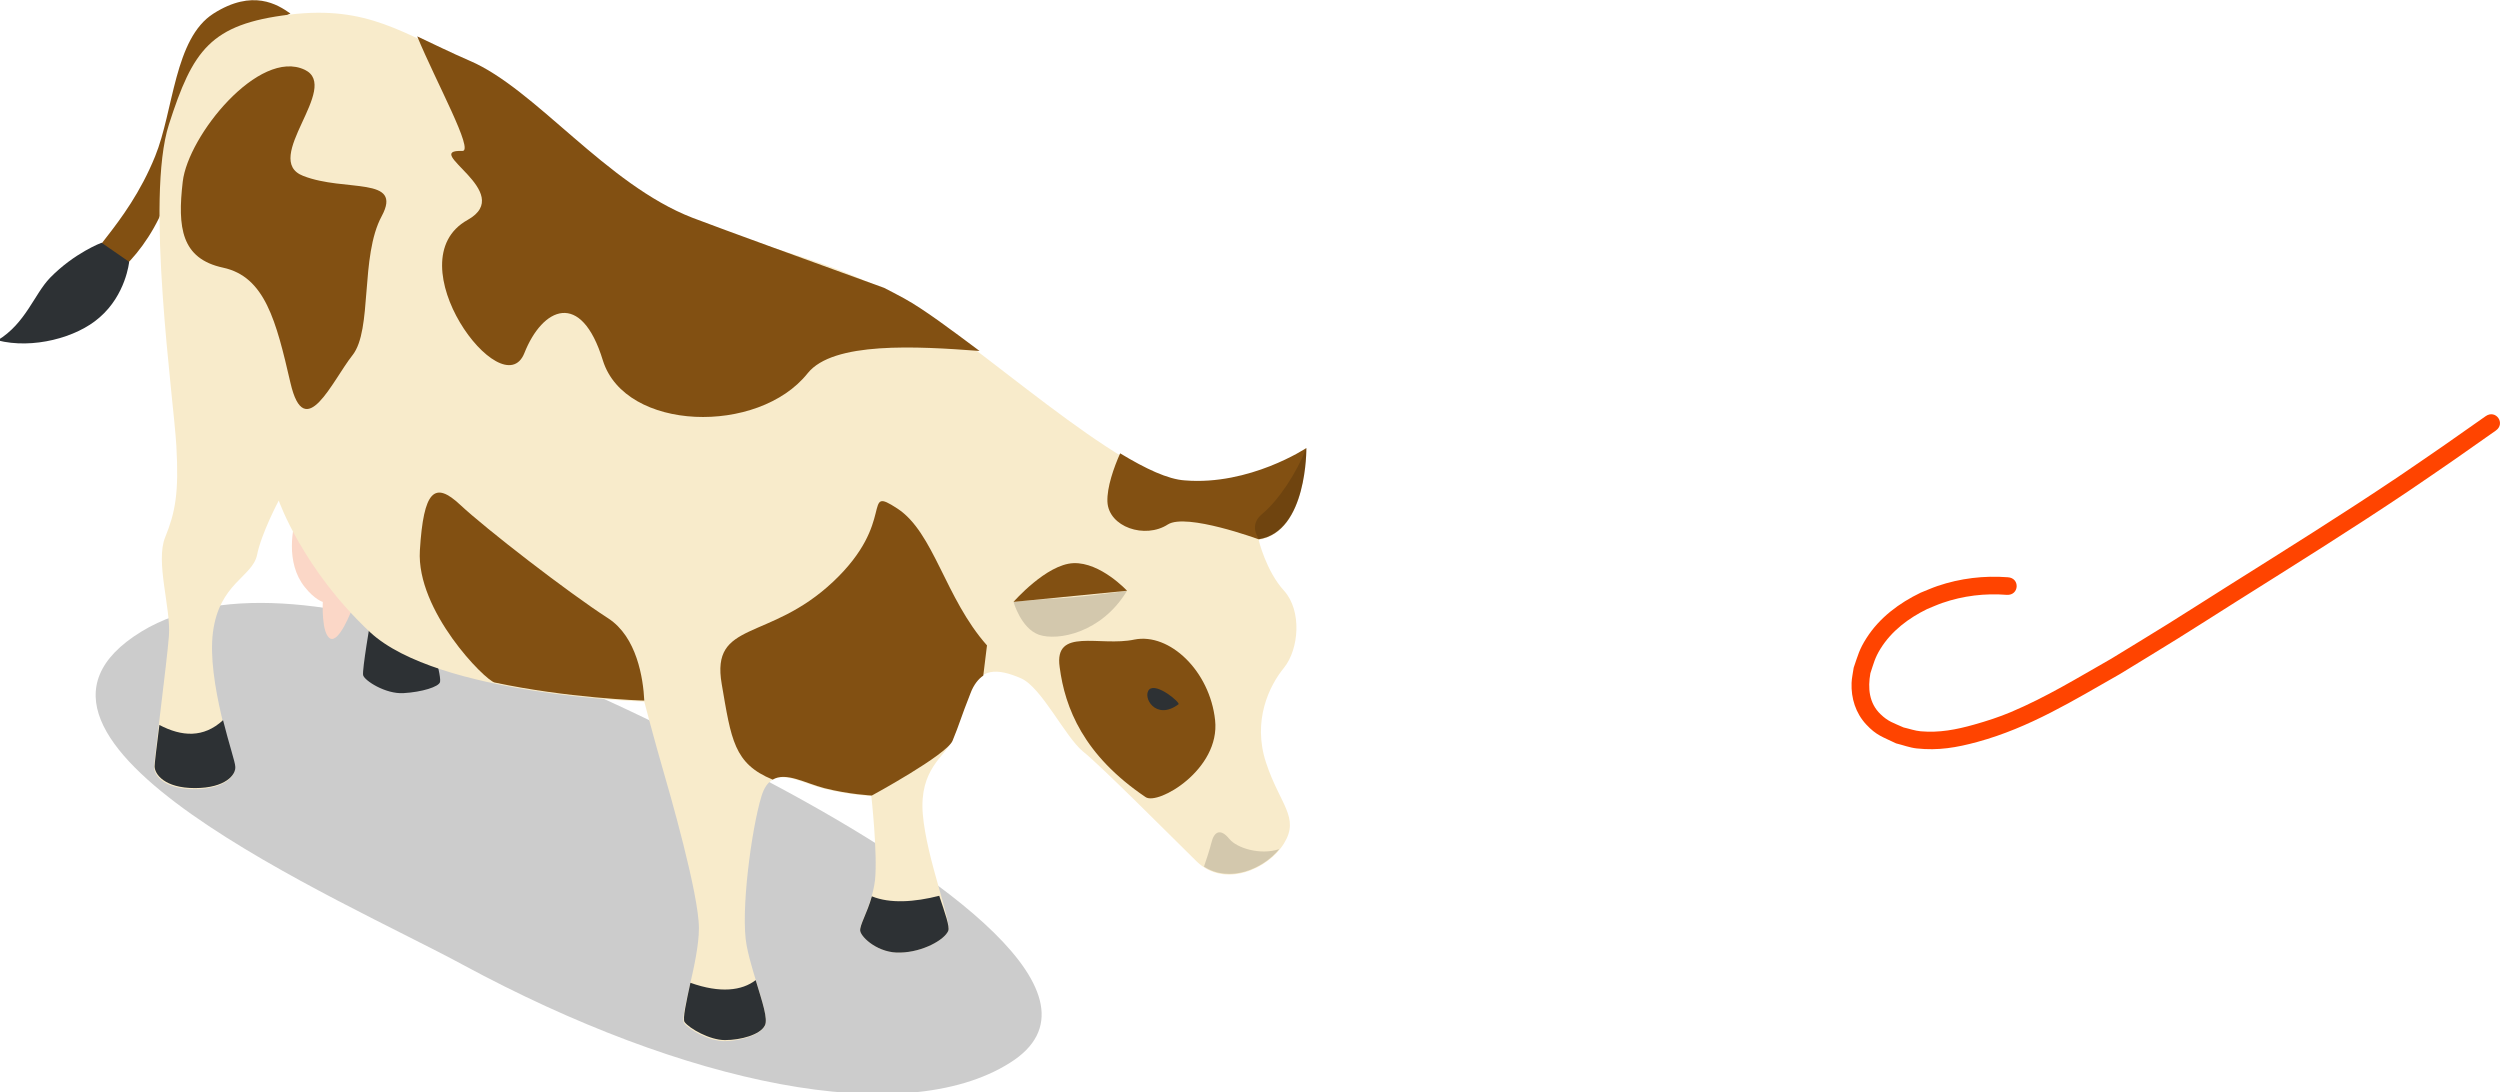 <?xml version="1.0" encoding="UTF-8" standalone="no"?>
<svg
   id="svg1880"
   version="1.1"
   viewBox="0 0 124.88 54.553"
   height="54.553mm"
   width="124.88mm"
   sodipodi:docname="1 soweli.svg"
   inkscape:version="1.3 (0e150ed6c4, 2023-07-21)"
   xmlns:inkscape="http://www.inkscape.org/namespaces/inkscape"
   xmlns:sodipodi="http://sodipodi.sourceforge.net/DTD/sodipodi-0.dtd"
   xmlns="http://www.w3.org/2000/svg"
   xmlns:svg="http://www.w3.org/2000/svg"
   xmlns:rdf="http://www.w3.org/1999/02/22-rdf-syntax-ns#"
   xmlns:cc="http://creativecommons.org/ns#"
   xmlns:dc="http://purl.org/dc/elements/1.1/">
  <sodipodi:namedview
     id="namedview1"
     pagecolor="#ffffff"
     bordercolor="#000000"
     borderopacity="0.25"
     inkscape:showpageshadow="2"
     inkscape:pageopacity="0.0"
     inkscape:pagecheckerboard="0"
     inkscape:deskcolor="#d1d1d1"
     inkscape:document-units="mm"
     inkscape:zoom="1.3637995"
     inkscape:cx="198.34294"
     inkscape:cy="103.02101"
     inkscape:window-width="1920"
     inkscape:window-height="1051"
     inkscape:window-x="-9"
     inkscape:window-y="-9"
     inkscape:window-maximized="1"
     inkscape:current-layer="svg1880" />
  <defs
     id="defs1874" />
  <g
     transform="translate(-59.806,-88.71)"
     id="layer1">
    <g
       transform="matrix(-0.265,0,0,0.265,136.456,83.451)"
       id="g2537">
      <path
         style="opacity:0.2"
         d="m 202,201.7 c 22.3,-12.1 93.7,-42.5 60.6,-62.8 -31,-18.9 -97,16.9 -118.8,28.6 -32.2,17.1 -64.6,40.4 -44.9,52.7 20,12.6 61.1,4.2 103.1,-18.5 z"
         id="path2495" />
      <path
         style="fill:#825012"
         d="m 234.5,22.4 c 2.4,-1.7 7.1,-4.7 14.5,0 7.4,4.7 7.5,18.3 11,26.9 5.5,13.6 14.6,19.6 13.8,23.4 C 272.9,76.5 264.2,71 259.3,61 254.5,51 246.9,27.9 246.9,27.9 Z"
         id="path2497" />
      <path
         style="fill:#2d3134"
         d="m 207,144.3 c 0,0 -0.9,3.3 -0.7,4.1 0.2,0.9 3.4,1.9 6.9,2.1 3.4,0.2 7.4,-2.4 7.6,-3.4 0.2,-1 -1.4,-10.3 -1.4,-10.3 z"
         id="path2499" />
      <path
         style="fill:#fbd7c7"
         d="m 233.2,116.7 c 0.9,2.4 2.3,9.2 -1.4,13.8 -1.9,2.4 -3.4,2.8 -3.4,2.8 0,0 0.3,6 -1.4,6.9 -1.7,0.9 -4.1,-5.5 -4.1,-5.5 z"
         id="path2501" />
      <path
         style="fill:#f8ebcb"
         d="m 52,121.6 c 0,0 -1.4,5.9 -4.8,9.6 -3.4,3.8 -2.8,11 0,14.5 2.8,3.4 6,10 3.4,17.9 -2.6,7.9 -6.4,10.3 -3.4,15.2 2.9,4.8 11.2,8.6 16.5,3.4 5.3,-5.2 17.9,-17.9 21.4,-20.7 3.4,-2.8 7.8,-12.1 11.7,-13.8 4.4,-1.9 7.8,-2.1 9.6,2.8 1.9,4.8 2,5.6 3.4,9 1.3,2.9 6.2,5.3 5.5,13.8 -0.7,8.4 -5.5,20.3 -4.8,22 0.7,1.7 4.8,4 9,4.1 4.1,0.2 7.4,-2.8 7.6,-4.1 0.2,-1.4 -2.2,-4.7 -2.8,-9.6 -0.5,-5 0.7,-15.8 0.7,-15.8 0,0 4.3,-0.2 9,-1.4 4.7,-1.2 9.8,-4.8 11.7,1.4 1.9,6.2 4,22 2.8,28.2 -1.2,6.2 -4.5,13.4 -3.4,15.2 1,1.7 4.7,2.8 7.6,2.8 2.9,0 6.7,-2.2 7.6,-3.4 0.9,-1.2 -2.8,-11.5 -2.8,-17.9 0,-6.4 5.5,-25.5 6.9,-30.3 1.4,-4.8 3.4,-12.4 3.4,-12.4 0,0 38.9,-1.2 51.7,-13.1 12.7,-11.9 17.2,-24.8 17.2,-24.8 0,0 3.3,6.2 4.1,10.3 0.9,4.1 7.1,5.3 8.3,14.5 1.2,9.2 -4,23.9 -4.1,25.5 -0.2,1.6 1.9,4.1 7.6,4.1 5.7,0 7.6,-2.6 7.6,-4.1 0,-1.5 -2.4,-19.6 -2.8,-24.8 -0.4,-5.2 2.6,-14 0.7,-18.6 -1.9,-4.7 -2.6,-8.3 -2.1,-17.2 0.5,-8.9 5.9,-46.7 1.4,-60.6 -4.5,-14 -7.8,-18.9 -22.7,-20.7 -14.9,-1.8 -21.4,3.6 -33.8,9 -12.4,5.3 -25.7,23.3 -42,29.6 -16.3,6.3 -26.7,7.8 -40,15.2 -13.3,7.4 -41,33.6 -53,34.4 -12.1,0.9 -22.7,-6.2 -22.7,-6.2 0,0 -0.4,15.6 8.8,17 z"
         id="path2503" />
      <path
         style="fill:#825012"
         d="m 73.3,170.1 c -2.3,1.6 -14.1,-5.2 -13.1,-14.5 1,-9.3 8.6,-16.5 15.2,-15.2 6.5,1.4 15.2,-2.4 14.1,5.2 -1,7.7 -4.5,16.6 -16.2,24.5 z"
         id="path2505" />
      <g
         id="g2513">
        <path
           style="fill:#2d3134"
           d="m 244.9,164.3 c -0.2,1.6 1.9,4.1 7.6,4.1 5.7,0 7.6,-2.6 7.6,-4.1 0,-0.6 -0.4,-3.8 -0.9,-7.8 -4.2,2.2 -8.3,2.5 -12,-0.9 -1.1,4.4 -2.3,8 -2.3,8.7 z"
           id="path2507" />
        <path
           style="fill:#2d3134"
           d="m 110.5,195.3 c 0.7,1.7 4.8,4 9,4.1 4.1,0.2 7.4,-2.8 7.6,-4.1 0.1,-1.1 -1.3,-3.3 -2.2,-6.5 -3.4,1.4 -8,1.1 -12.7,-0.1 -1.1,3.3 -2,5.8 -1.7,6.6 z"
           id="path2509" />
        <path
           style="fill:#2d3134"
           d="m 152.6,215.9 c 2.9,0 6.7,-2.2 7.6,-3.4 0.4,-0.6 -0.3,-3.7 -1.1,-7.4 -5.6,2 -9.7,1.5 -12.3,-0.5 -1.2,4 -2.4,7.4 -1.7,8.6 0.9,1.7 4.5,2.7 7.5,2.7 z"
           id="path2511" />
      </g>
      <path
         style="fill:#2d3134"
         d="m 67.1,152.6 c -0.4,-0.3 4.1,-4.1 5.5,-2.8 1.4,1.4 -1.2,6 -5.5,2.8 z"
         id="path2515" />
      <path
         style="opacity:0.15"
         d="m 76.8,131.2 c 0,0 6.5,1 12.4,1.4 5.9,0.3 9,0.7 9,0.7 0,0 -1.4,5 -4.8,6.2 -3.5,1.2 -11.8,-0.3 -16.6,-8.3 z"
         id="path2517" />
      <path
         style="opacity:0.15"
         d="m 60.9,178.7 c -0.5,-2.1 -1.7,-2.8 -3.4,-0.7 -1.4,1.7 -5.8,3.1 -9.4,1.9 3.1,3.8 9.4,6.4 14.2,3.3 -0.5,-1.4 -1.1,-3.3 -1.4,-4.5 z"
         id="path2519" />
      <path
         style="fill:#2d3134"
         d="m 270.1,65.6 -5.2,3.6 c 0,0 0.6,6.2 5.6,10.5 4.3,3.8 12.6,6 19.2,4.3 -5.3,-3.2 -6.9,-8.7 -9.9,-11.8 -4.6,-4.7 -9.7,-6.6 -9.7,-6.6 z"
         id="path2521" />
      <path
         style="fill:#825012"
         d="m 210.1,123.6 c -0.7,-11.4 -2.8,-13.1 -7.6,-8.6 -4.8,4.5 -20.3,16.5 -27.9,21.4 -5.4,3.5 -6.6,11.3 -6.8,15.5 0.8,0 14.6,-0.5 28.2,-3.4 1.8,-0.4 14.8,-13.5 14.1,-24.9 z"
         id="path2523" />
      <path
         style="fill:#825012"
         d="m 118.8,76.1 c -3.8,2.1 -8.7,5.8 -14.2,9.9 11.9,-0.9 27.6,-1.8 32.4,4.2 9.3,11.7 34.4,11 38.6,-2.4 4.1,-13.4 11.4,-10 14.8,-1.4 4.1,10.3 24.7,-17.3 10.7,-25.1 -9.3,-5.2 9,-13.3 1,-13 -2.3,0.1 4.9,-12.9 8.5,-21.6 -3,1.4 -6.2,3 -9.9,4.6 -12.4,5.3 -25.7,23.3 -42,29.6 -6.3,2.4 -21.5,7.9 -36.1,13.2 -1.2,0.6 -2.5,1.3 -3.8,2 z"
         id="path2525" />
      <path
         style="fill:#825012"
         d="m 132.2,129.5 c -12.1,-11.4 -5.2,-18.3 -12.1,-13.8 -6.9,4.5 -9,16.9 -16.9,25.8 0,0 0.3,2.3 0.7,5.7 0.9,0.6 1.8,1.7 2.4,3.3 1.9,4.8 2,5.6 3.4,9 1.2,2.7 15.2,10.3 15.2,10.3 0,0 4.3,-0.2 9,-1.4 3.5,-0.9 7.2,-3.1 9.7,-1.6 7.3,-3 7.8,-7.5 9.6,-18 2.1,-12.1 -8.9,-7.9 -21,-19.3 z"
         id="path2527" />
      <path
         style="fill:#825012"
         d="m 231.8,33 c -6.9,3.3 8.3,16.9 0.3,20 -7.9,3.1 -18.9,0 -14.8,7.6 4.1,7.6 1.7,21.4 5.5,26.2 3.8,4.8 9,16.9 11.7,5.2 2.7,-11.7 4.8,-20 12.7,-21.7 7.9,-1.7 8.6,-7.6 7.6,-16.2 -1,-8.7 -14.4,-25.2 -23,-21.1 z"
         id="path2529" />
      <path
         style="fill:#825012"
         d="m 76.8,131.2 21.4,2.1 c 0,0 -6.2,-7.1 -11.3,-7.3 -5.1,-0.2 -10.1,5.2 -10.1,5.2 z"
         id="path2531" />
      <path
         style="fill:#825012"
         d="m 43,104.3 c 0,0 -0.2,15.8 9,17.2 0,0 13.6,-5 17.1,-2.8 4.3,2.8 11.2,0.5 11.4,-4.3 0.1,-2.7 -1.2,-6.4 -2.4,-9.1 -4.8,2.9 -9,4.9 -12.2,5.1 -12.2,1 -22.9,-6.1 -22.9,-6.1 z"
         id="path2533" />
      <path
         style="opacity:0.15"
         d="m 51.9,121.5 c 0.7,-1 1.6,-3 -0.6,-4.8 -3.1,-2.6 -6.4,-7.6 -8.3,-12.4 0,0 -0.2,15.8 8.9,17.2 z"
         id="path2535" />
    </g>
  </g>
  <path
     style="opacity:1;fill:#ff4400;fill-opacity:1;stroke:none;stroke-width:0.265"
     id="path1"
     d="m 100.297,28.835 c -1.191,-0.09 -2.379,0.051 -3.512,0.436 -0.287,0.098 -0.563,0.223 -0.845,0.335 -1.075,0.518 -2.055,1.248 -2.705,2.267 -0.366,0.574 -0.421,0.849 -0.639,1.478 -0.035,0.255 -0.097,0.507 -0.106,0.764 -0.028,0.763 0.203,1.505 0.729,2.072 0.512,0.551 0.818,0.618 1.493,0.946 0.345,0.084 0.681,0.215 1.034,0.253 1.07,0.116 1.991,-0.042 3.032,-0.326 2.602,-0.71 4.791,-2.068 7.114,-3.388 0.961,-0.589 1.926,-1.173 2.883,-1.768 0.98,-0.61 1.952,-1.235 2.929,-1.851 2.878,-1.812 5.763,-3.612 8.587,-5.509 0.784,-0.526 1.557,-1.068 2.336,-1.601 0.68,-0.478 1.361,-0.955 2.041,-1.433 0.509,-0.357 0.004,-1.078 -0.506,-0.72 v 0 c -0.678,0.476 -1.356,0.951 -2.033,1.427 -0.774,0.531 -1.543,1.069 -2.323,1.593 -2.819,1.894 -5.699,3.69 -8.572,5.499 -0.974,0.613 -1.942,1.236 -2.919,1.845 -0.949,0.591 -1.905,1.169 -2.858,1.753 -1.69,0.961 -3.22,1.906 -5.008,2.662 -0.599,0.253 -1.221,0.453 -1.847,0.629 -0.892,0.251 -1.731,0.412 -2.655,0.332 -0.293,-0.025 -0.574,-0.129 -0.861,-0.193 -0.509,-0.23 -0.761,-0.285 -1.156,-0.667 -0.569,-0.55 -0.632,-1.297 -0.501,-2.036 0.164,-0.495 0.226,-0.778 0.505,-1.228 0.554,-0.892 1.401,-1.528 2.331,-1.983 0.254,-0.102 0.503,-0.217 0.761,-0.306 1.038,-0.359 2.127,-0.489 3.22,-0.403 0.621,0.035 0.67,-0.844 0.049,-0.879 z" />
</svg>
